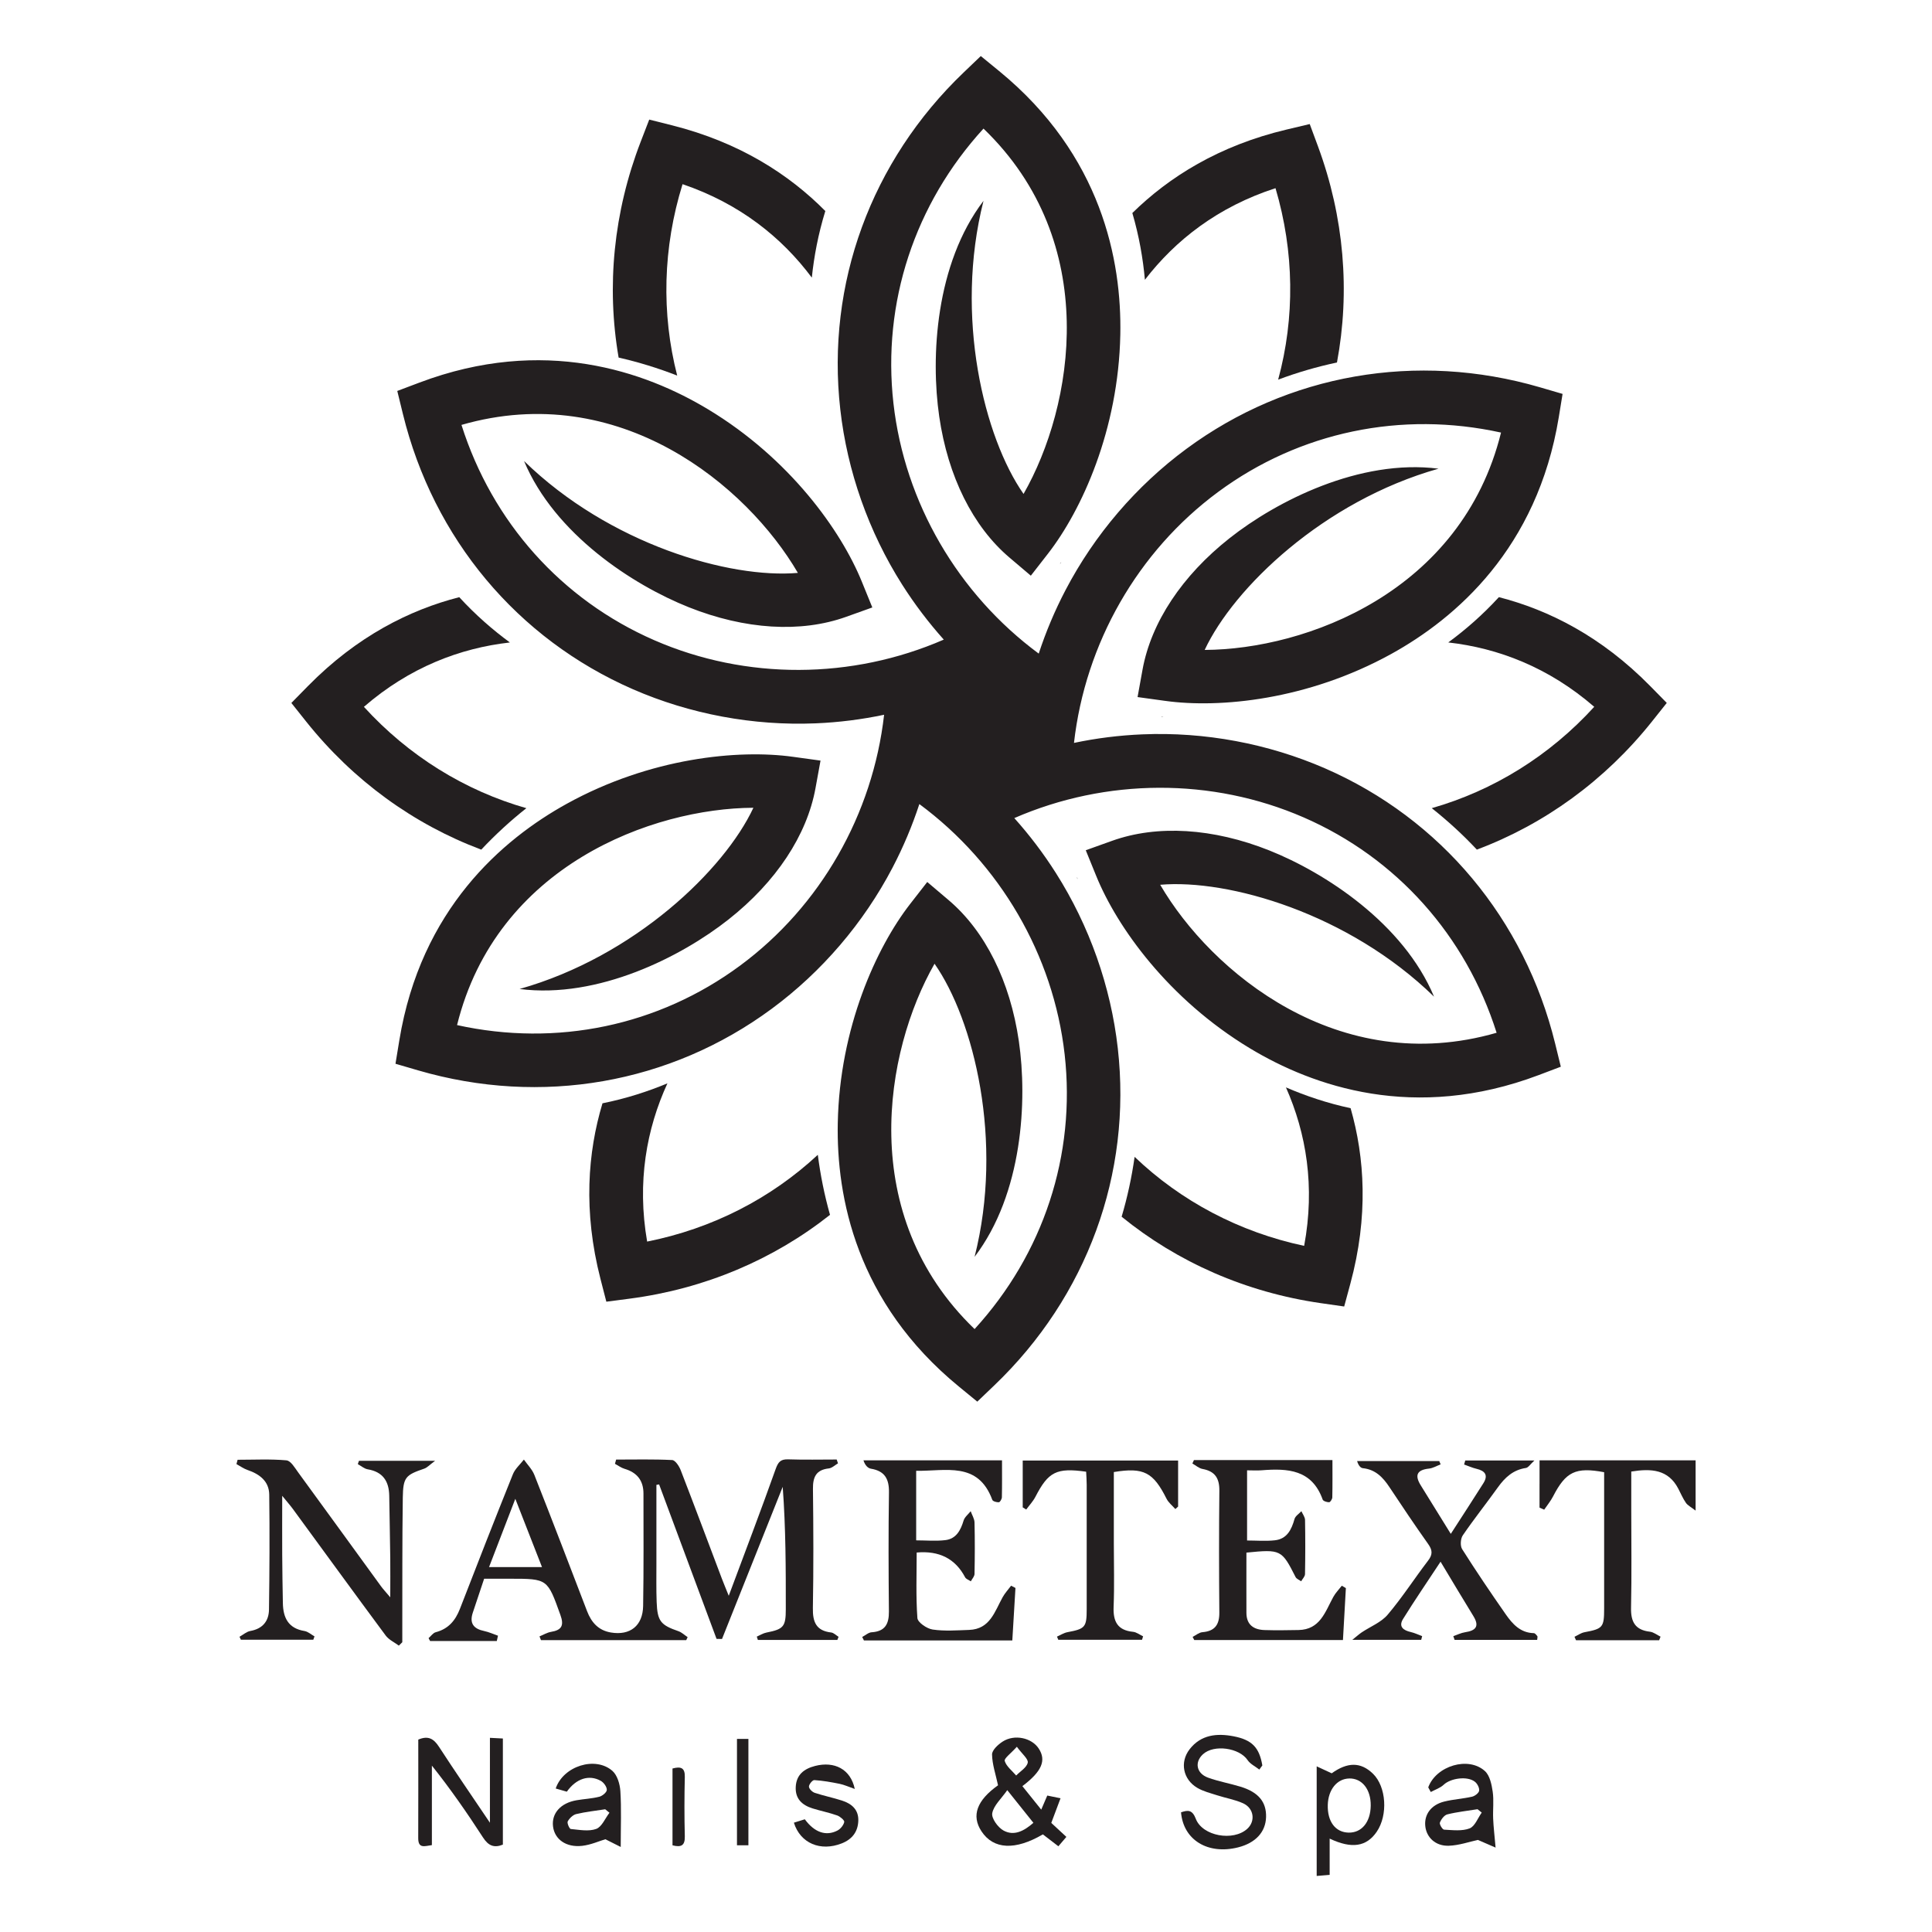 <svg id="Layer_1" data-name="Layer 1" xmlns="http://www.w3.org/2000/svg" viewBox="0 0 700 700">
  <defs>
    <style>
      .cls-1s-a09 {
        fill: #231f20;
      }
    </style>
  </defs>
  <path class="cls-1s-a09 second-color" d="m315.84,591.39c-1.18.08-2.3,1.12-3.45,1.72.21.42.42.84.63,1.26h53.76c.39-6.46.76-12.74,1.14-19.02l-1.58-.82c-1.03,1.38-2.22,2.66-3.05,4.15-2.89,5.18-4.56,11.61-12.17,11.87-4.41.15-8.89.5-13.21-.14-2.09-.31-5.41-2.59-5.52-4.16-.57-7.89-.26-15.84-.26-23.74q12.26-1.11,17.55,8.97c.35.66,1.37.98,2.07,1.46.47-.89,1.32-1.77,1.34-2.67.12-6.21.15-12.43,0-18.63-.03-1.38-.91-2.73-1.39-4.1-.89,1.12-2.19,2.12-2.57,3.39-1.06,3.52-2.67,6.59-6.56,7.08-3.46.43-7.02.09-10.62.09v-25.2c10.69.18,22.41-3.52,27.58,10.52.2.55,1.58.93,2.38.88.41-.02,1.07-1.15,1.09-1.79.1-4.38.05-8.75.05-13.4h-50.2c.55,1.74,1.56,2.84,2.71,3.03,4.98.83,6.6,3.67,6.53,8.57-.22,14.38-.16,28.77-.02,43.16.04,4.5-1.35,7.2-6.21,7.53Z"/>
  <path class="cls-1s-a09 second-color" d="m487.64,575.4c-.49-.29-.99-.57-1.48-.86-1.04,1.35-2.28,2.59-3.08,4.06-2.94,5.36-4.76,11.86-12.62,11.99-4.09.07-8.18.14-12.26.01-3.93-.12-6.58-1.87-6.6-6.22-.03-7.17,0-14.33,0-21.84,12.49-1.24,12.78-1.07,17.81,8.85.34.68,1.33,1.03,2.02,1.54.49-.87,1.39-1.73,1.4-2.6.12-6.54.13-13.08.01-19.62-.02-1.07-.86-2.12-1.32-3.18-.86.94-2.18,1.74-2.49,2.83-1.09,3.87-2.72,7.23-7.13,7.72-3.32.37-6.72.07-10.06.07v-25.42c2.06,0,3.69.11,5.31-.02,9.42-.75,18.2-.27,22.08,10.61.2.56,1.54.98,2.34.97.41,0,1.13-1.11,1.15-1.74.1-4.48.05-8.97.05-13.54h-50.18c-.19.41-.38.83-.57,1.24,1.22.68,2.37,1.74,3.67,1.98,4.52.82,6.16,3.37,6.11,7.89-.16,14.71-.14,29.43-.01,44.14.04,4.39-1.61,6.74-6.13,7.11-1.22.1-2.37,1.11-3.55,1.7.2.38.39.76.59,1.14h53.88c.37-6.5.71-12.66,1.06-18.81Z"/>
  <path class="cls-1s-a09 second-color" d="m433.27,659c-1.29-3.33-2.84-3.22-5.36-2.36.83,10.05,9.76,15.44,20.67,12.7,6.32-1.59,9.98-5.54,10.14-10.96.16-5.48-2.74-9.03-9.24-11.02-3.9-1.19-7.95-1.9-11.77-3.28-4.24-1.54-4.99-5.6-1.87-8.47,4-3.68,13.21-2.34,16.19,2.11.97,1.44,2.81,2.3,4.25,3.43.36-.5.73-1,1.09-1.5-1.11-6.47-3.68-9.24-10.37-10.55-6.06-1.18-11.88-.61-15.98,4.69-3.64,4.7-2.38,10.94,2.76,13.97,2.2,1.3,4.81,1.93,7.28,2.73,3.09,1,6.38,1.54,9.32,2.87,3.97,1.8,4.57,6.49,1.52,9.26-5.07,4.6-16.19,2.68-18.64-3.62Z"/>
  <path class="cls-1s-a09 second-color" d="m533.33,650.98c-3.33.76-6.8.94-10.1,1.77-4.73,1.19-7.24,4.68-6.83,8.84.41,4.1,3.68,7.31,8.49,7.16,3.77-.12,7.51-1.46,10.59-2.11,2.1.91,4.03,1.75,6.4,2.78-.37-4.32-.75-7.4-.88-10.49-.14-3.27.3-6.59-.17-9.8-.38-2.59-1.04-5.81-2.79-7.41-6-5.5-17.71-1.93-20.56,5.88.31.56.62,1.12.92,1.68,1.58-.86,3.41-1.44,4.67-2.63,2.51-2.38,8.59-3.27,11.34-1.07.87.69,1.67,2.24,1.51,3.23-.14.87-1.57,1.95-2.61,2.18Zm3.53,5.75c-1.43,1.99-2.47,4.99-4.39,5.73-2.75,1.06-6.14.62-9.24.46-.6-.03-1.77-1.96-1.53-2.57.47-1.19,1.58-2.69,2.7-2.97,3.58-.89,7.29-1.28,10.94-1.87.51.41,1.01.81,1.52,1.22Z"/>
  <path class="cls-1s-a09 first-color" d="m487.02,473.38l2.24-8.28c6.6-24.4,5.21-45.72.09-63.58-8.52-1.83-16.35-4.49-23.43-7.54,7.36,16.59,10.61,35.9,6.6,57.42-23.52-5.01-44.63-16.19-61.43-32.25-1.03,7.35-2.6,14.6-4.7,21.69,20.29,16.49,45.02,27.4,72.13,31.31l8.5,1.22Z"/>
  <path class="cls-1s-a09 second-color" d="m377.85,664.63c1.61,1.24,3.28,2.52,5.62,4.31,1.07-1.25,2.04-2.39,2.9-3.4-2.12-1.96-3.89-3.61-5.47-5.07,1.22-3.25,2.22-5.92,3.35-8.92-1.88-.39-3.28-.67-4.8-.99-.66,1.54-1.28,2.98-2.19,5.1-2.5-3.11-4.66-5.8-6.83-8.51,7.09-5.35,8.72-9.33,5.93-13.61-2.55-3.92-8.8-5.3-13.09-2.53-1.66,1.07-3.85,3.1-3.83,4.66.06,3.61,1.32,7.21,2.17,11.17-7.62,5.42-9.77,10.96-5.99,16.69,4.32,6.56,12.19,6.98,22.24,1.09Zm-9.42-31.74c1.89,2.6,4.21,4.43,3.94,5.75-.35,1.76-2.7,3.13-4.19,4.66-1.47-1.73-3.54-3.28-4.15-5.27-.29-.93,2.24-2.73,4.39-5.14Zm-8.92,24.07c.51-2.81,3.25-5.2,5.44-8.36,3.77,4.71,6.57,8.22,9.47,11.84-3.41,3-7.05,4.88-10.85,2.78-2.01-1.12-4.4-4.41-4.06-6.26Z"/>
  <path class="cls-1s-a09 second-color" d="m422.66,543.02c.71,1.42,2.11,2.5,3.19,3.74.33-.3.67-.6,1-.9v-16.67h-56.3v16.96c.42.26.85.52,1.27.78,1.12-1.53,2.47-2.95,3.33-4.61,4.67-9.06,7.63-10.61,18.38-9.09.07,1.52.2,3.12.2,4.72.02,15.05.02,30.09,0,45.14,0,6.5-.59,7.09-6.96,8.28-1.33.25-2.55,1.06-3.81,1.61.16.38.32.77.48,1.15h30.34c.13-.42.26-.84.38-1.26-1.22-.57-2.39-1.51-3.65-1.63-5.63-.56-7.24-3.76-7.03-9.05.31-7.67.08-15.37.08-23.06v-25.78c10.86-1.78,14.28.08,19.1,9.68Z"/>
  <path class="cls-1s-a09 first-color" d="m421.55,259.76l-.74-.1.12.12c.21,0,.41-.01.62-.02Z"/>
  <path class="cls-1s-a09 first-color" d="m151.97,138.62l-8.03,3.03,2.04,8.34c11.04,45.11,41.43,81.46,83.37,99.75,20.67,9.01,43.56,13.28,66.19,12.34,8.41-.35,16.69-1.4,24.79-3.11-4.1,36.05-23.03,69.37-52.22,90.92-29.54,21.82-66.46,29.47-102.51,21.52,14.31-57.82,70.77-78.57,107.37-78.74-10.5,22.48-43.07,53.9-84.72,65.66,28.54,3.64,58.65-11.72,75.7-25.18,17.23-13.6,28.43-30.51,31.53-47.63l1.81-9.94-10.02-1.38c-19.74-2.73-51.61.31-81.86,16.99-23.41,12.92-52.95,38.27-60.73,85.76l-1.39,8.47,8.25,2.41c44.58,12.99,91.26,4.85,128.07-22.33,18.14-13.39,33.28-31.08,43.78-51.15,3.9-7.47,7.13-15.15,9.71-23.02,29.17,21.58,48.56,54.64,52.64,90.69,4.12,36.49-7.71,72.28-32.63,99.53-42.92-41.31-32.67-100.59-14.51-132.37,14.22,20.33,25.15,64.25,14.51,106.2,17.43-22.89,19.17-56.65,16.04-78.15-3.16-21.72-12.21-39.89-25.48-51.13l-7.71-6.54-6.21,7.98c-12.23,15.74-25.54,44.85-26.21,79.39-.52,26.73,6.68,64.98,43.91,95.47l6.64,5.44,6.21-5.94c33.54-32.12,49.84-76.62,44.7-122.08-2.53-22.41-10.28-44.36-22.42-63.49-4.51-7.11-9.55-13.75-15.08-19.92,33.27-14.48,71.59-14.73,104.86-.24,33.66,14.67,58.74,42.82,69.89,78.02-57.23,16.52-103.45-22-121.89-53.62,24.72-2.14,68.22,10.35,99.22,40.54-11.11-26.54-39.48-44.92-59.66-52.97-20.39-8.13-40.65-9.36-57.01-3.49l-9.52,3.41,3.81,9.36c7.51,18.46,26.07,44.54,55.64,62.39,22.89,13.81,59.63,26.71,104.64,9.72l8.03-3.04-2.04-8.34c-11.05-45.1-41.43-81.46-83.37-99.75-20.67-9-43.56-13.28-66.19-12.33-8.41.35-16.68,1.39-24.79,3.1,4.1-36.04,23.03-69.36,52.22-90.92,29.54-21.82,66.45-29.47,102.51-21.52-14.31,57.82-70.77,78.58-107.37,78.75,10.5-22.48,43.07-53.91,84.72-65.67-28.54-3.64-58.66,11.73-75.7,25.18-17.23,13.6-28.43,30.51-31.54,47.63l-1.8,9.94,10.02,1.38c19.74,2.74,51.61-.3,81.86-16.98,23.41-12.92,52.95-38.28,60.73-85.77l1.38-8.47-8.24-2.41c-44.58-12.99-91.26-4.85-128.07,22.33-18.14,13.39-33.28,31.08-43.78,51.16-3.9,7.45-7.13,15.15-9.71,23.01-29.18-21.57-48.56-54.64-52.64-90.68-4.12-36.49,7.71-72.28,32.63-99.54,42.91,41.31,32.67,100.59,14.51,132.37-14.22-20.33-25.15-64.24-14.51-106.19-17.43,22.89-19.17,56.65-16.04,78.14,3.16,21.73,12.21,39.89,25.48,51.13l7.71,6.54,6.21-7.98c12.23-15.72,25.54-44.84,26.21-79.38.52-26.73-6.69-65-43.91-95.48l-6.64-5.43-6.21,5.94c-33.55,32.11-49.84,76.61-44.7,122.07,2.53,22.41,10.28,44.37,22.42,63.5,4.51,7.1,9.55,13.74,15.08,19.92-33.27,14.48-71.59,14.73-104.86.23-33.66-14.67-58.74-42.82-69.89-78.02,57.23-16.51,103.45,22,121.89,53.62-24.72,2.15-68.22-10.35-99.22-40.54,11.11,26.53,39.48,44.93,59.66,52.97,20.39,8.13,40.64,9.36,57.01,3.5l9.52-3.41-3.81-9.36c-7.51-18.46-26.07-44.55-55.64-62.39-22.89-13.81-59.63-26.71-104.64-9.72Z"/>
  <path class="cls-1s-a09 first-color" d="m294.14,100.58c.8-7.67,2.32-15.8,4.89-24.12-13.07-13.2-30.98-24.85-55.48-31.04l-8.32-2.09-3.09,8.01c-9.86,25.55-12.45,52.45-8,78.22,7.21,1.64,14.3,3.82,21.22,6.52-5.78-22.51-5.2-46.39,1.94-69.35,20.73,7.04,35.98,19.32,46.84,33.86Z"/>
  <path class="cls-1s-a09 first-color" d="m384.52,203.62l-.47.58.16-.04c.1-.18.2-.36.31-.54Z"/>
  <path class="cls-1s-a09 first-color" d="m484.41,131.33c4.81-25.7,2.61-52.64-6.89-78.33l-2.98-8.05-8.35,1.98c-24.59,5.83-42.66,17.23-55.92,30.25,2.45,8.36,3.86,16.51,4.55,24.19,11.07-14.38,26.5-26.45,47.32-33.19,6.82,23.06,7.06,46.95.96,69.37,6.96-2.6,14.07-4.68,21.31-6.21Z"/>
  <path class="cls-1s-a09 first-color" d="m518.75,292.81c5.82,4.61,11.28,9.62,16.34,15.02,24.48-9.18,46.39-25.01,63.46-46.43l5.35-6.72-6.01-6.12c-17.72-18.02-36.82-27.59-54.82-32.2-5.89,6.43-12.13,11.85-18.34,16.41,18.03,2.03,36.34,8.99,52.89,23.32-16.2,17.77-36.52,30.33-58.86,36.72Z"/>
  <path class="cls-1s-a09 second-color" d="m557.01,592.82c-.35-.45-.84-1.1-1.29-1.1-4.87-.11-7.72-3.33-10.17-6.83-5.42-7.77-10.73-15.61-15.79-23.61-.75-1.19-.59-3.79.24-5,4.05-5.93,8.54-11.56,12.72-17.4,2.58-3.6,5.55-6.33,10.15-7.01.87-.13,1.59-1.35,3.08-2.71h-25.06c-.14.49-.28.97-.42,1.46,1.49.52,2.94,1.19,4.47,1.55,3.09.72,4.37,2.28,2.52,5.22-3.7,5.87-7.5,11.67-11.81,18.36-4.02-6.5-7.41-12.02-10.84-17.51-2.28-3.64-1.55-5.66,2.94-6.14,1.44-.15,2.82-1,4.22-1.53-.17-.4-.34-.8-.5-1.2h-29.76c.47,1.59,1.23,2.49,2.07,2.58,4.53.47,7.25,3.26,9.6,6.81,4.6,6.94,9.24,13.86,14.06,20.65,1.57,2.21,1.71,3.79,0,6.01-4.96,6.48-9.39,13.4-14.66,19.61-2.36,2.79-6.24,4.29-9.41,6.41-.91.61-1.72,1.36-3.4,2.7h24.96c.11-.45.23-.89.34-1.34-1.37-.5-2.7-1.16-4.11-1.48-2.72-.61-4.52-1.97-2.81-4.73,4.19-6.75,8.68-13.31,13.59-20.76,4.34,7.21,8.07,13.5,11.9,19.72,2.29,3.73.84,5.26-3,5.84-1.47.22-2.86.94-4.28,1.43.16.45.31.9.47,1.35h29.91c.05-.73.22-1.16.07-1.35Z"/>
  <path class="cls-1s-a09 first-color" d="m218.29,399.75c-5.35,17.79-7.02,39.09-.74,63.57l2.14,8.31,8.51-1.11c27.16-3.56,52.02-14.14,72.53-30.36-2.01-7.12-3.48-14.38-4.42-21.75-17.01,15.83-38.26,26.74-61.84,31.44-3.73-21.57-.22-40.84,7.35-57.33-7.12,2.96-14.98,5.51-23.53,7.23Z"/>
  <path class="cls-1s-a09 second-color" d="m243.66,640.76v27.83c3.25.85,4.54-.01,4.46-3.25-.18-7.17-.17-14.36,0-21.53.08-3.4-1.5-3.84-4.45-3.05Z"/>
  <path class="cls-1s-a09 second-color" d="m303.4,663.25c-4.17,2.14-8.34.63-11.8-4.09-1.27.4-2.62.81-3.96,1.23,2.34,7.49,9.65,10.54,17.35,7.5,3.71-1.46,5.83-4.14,5.99-8.14.16-4.09-2.41-6.25-5.94-7.38-3.25-1.05-6.62-1.72-9.86-2.8-.9-.3-2.08-1.48-2.08-2.26,0-.82,1.29-2.39,1.94-2.35,3.08.2,6.15.74,9.19,1.36,1.65.34,3.22,1.07,5.47,1.85-1.5-7.21-7.41-10.12-14.36-8.34-4.01,1.03-6.81,3.17-7.03,7.62-.21,4.31,2.33,6.59,6.1,7.77,2.95.92,6.01,1.52,8.92,2.55,1.06.38,2.69,1.77,2.56,2.37-.27,1.19-1.37,2.54-2.49,3.11Z"/>
  <path class="cls-1s-a09 second-color" d="m217.13,650.99c-2.67.69-5.48.8-8.21,1.27-5.78.99-9.12,4.74-8.55,9.48.56,4.67,4.73,7.71,10.58,7.04,3.15-.36,6.18-1.74,8.38-2.39,2.23,1.12,4.03,2.02,5.57,2.8,0-7.53.27-13.9-.13-20.23-.16-2.54-1.11-5.78-2.89-7.34-6.2-5.43-17.8-1.74-20.54,6.39,1.38.39,2.74.78,4.03,1.15,3.36-4.74,8.02-6.29,12.28-3.94,1.08.59,2.22,2.16,2.21,3.27,0,.88-1.61,2.22-2.73,2.51Zm3.69,5.8c-1.57,2.04-2.76,5.11-4.8,5.86-2.73,1-6.13.32-9.22.03-.49-.05-1.42-2.18-1.1-2.76.63-1.13,1.88-2.36,3.09-2.65,3.44-.82,6.98-1.19,10.49-1.74.51.42,1.03.84,1.54,1.26Z"/>
  <path class="cls-1s-a09 first-color" d="m105.56,254.69l5.35,6.72c17.07,21.42,38.98,37.24,63.46,46.43,5.06-5.39,10.52-10.41,16.34-15.02-22.34-6.38-42.66-18.95-58.86-36.72,16.54-14.33,34.85-21.28,52.89-23.32-6.21-4.57-12.46-9.99-18.34-16.41-18,4.61-37.1,14.18-54.82,32.2l-6.01,6.12Z"/>
  <path class="cls-1s-a09 second-color" d="m557.8,537.57v8.67c.56.25,1.13.49,1.69.74,1.08-1.6,2.34-3.1,3.22-4.81,4.61-8.93,8.15-10.71,18.5-8.76,0,1.51,0,3.11,0,4.71,0,14.88,0,29.77,0,44.65,0,6.89-.47,7.36-7.13,8.62-1.26.24-2.41,1.08-3.61,1.65.18.41.37.82.55,1.24h30.13c.17-.43.33-.86.5-1.29-1.28-.62-2.51-1.63-3.83-1.79-5.34-.61-6.98-3.55-6.86-8.7.26-11.93.08-23.88.08-35.81v-13.52c7.32-1.18,13.39-.74,17.02,6.17.91,1.73,1.67,3.57,2.78,5.17.64.93,1.82,1.5,3.51,2.81v-18.22h-56.54v8.48Z"/>
  <path class="cls-1s-a09 second-color" d="m103.82,529.11c-5.87-.52-11.81-.21-17.73-.21-.14.52-.28,1.04-.42,1.56,1.33.73,2.6,1.66,4.01,2.14,4.37,1.49,7.81,4.07,7.87,8.92.18,13.89.1,27.78-.09,41.66-.06,4.19-2.3,6.95-6.75,7.75-1.39.25-2.62,1.37-3.93,2.1.16.36.33.72.49,1.08h26.24c.15-.41.29-.81.44-1.22-1.21-.67-2.36-1.74-3.65-1.95-5.86-.95-7.72-4.83-7.81-10.11-.11-5.88-.21-11.76-.24-17.64-.04-6.61,0-13.22,0-21.23,1.93,2.37,2.97,3.54,3.88,4.79,11.19,15.28,22.33,30.61,33.61,45.83,1.15,1.55,3.16,2.46,4.77,3.66l1.25-1.23c0-1.62,0-3.24,0-4.86.04-15.85-.05-31.7.18-47.55.11-7.4,1.04-8.18,7.76-10.48,1.1-.38,1.99-1.4,3.95-2.85h-27.59c-.14.4-.28.81-.42,1.21,1.19.65,2.33,1.66,3.59,1.88,5.5.92,7.72,4.33,7.8,9.59.11,7.51.28,15.02.37,22.54.05,4.34,0,8.67,0,14.25-1.74-2.07-2.63-3.01-3.37-4.03-9.99-13.73-19.95-27.49-29.97-41.2-1.22-1.67-2.7-4.25-4.24-4.38Z"/>
  <path class="cls-1s-a09 second-color" d="m156.48,668.52v-28.8c6.78,8.5,12.79,17.18,18.53,26.04,1.9,2.94,3.96,3.89,7.19,2.58v-38.45c-1.48-.07-2.72-.14-4.69-.24v30.76c-6.74-10-12.72-18.68-18.46-27.52-1.87-2.87-3.86-4.16-7.5-2.6,0,11.85.03,23.77-.02,35.68-.01,3.88,2.24,2.93,4.95,2.55Z"/>
  <path class="cls-1s-a09 second-color" d="m277.72,591.5c-1.22.24-2.35.97-3.52,1.48.13.4.26.8.39,1.2h28.8c.15-.38.3-.75.44-1.13-.89-.54-1.74-1.46-2.68-1.57-5.43-.62-6.72-3.78-6.63-8.84.26-14.39.2-28.79.03-43.18-.05-4.27,1.11-6.91,5.73-7.42,1.17-.13,2.23-1.2,3.34-1.84-.16-.46-.31-.93-.47-1.39-5.85,0-11.7.14-17.54-.06-2.83-.1-3.68.99-4.61,3.61-5.32,14.97-11,29.82-16.96,45.82-1.15-2.86-1.84-4.5-2.47-6.15-4.97-13.14-9.88-26.29-14.95-39.39-.56-1.45-1.97-3.58-3.08-3.64-6.75-.34-13.53-.17-20.3-.17-.14.51-.29,1.02-.43,1.53,1.16.62,2.25,1.46,3.48,1.82,4.52,1.33,6.85,4.25,6.85,8.95,0,13.57.11,27.15-.12,40.72-.12,7.22-4.73,10.78-11.64,9.64-4.53-.75-7.09-3.62-8.67-7.73-6.31-16.47-12.62-32.94-19.09-49.35-.8-2.04-2.51-3.73-3.8-5.58-1.36,1.76-3.19,3.33-3.99,5.32-6.52,16.21-12.89,32.48-19.19,48.77-1.65,4.26-4.2,7.26-8.76,8.46-.99.26-1.74,1.41-2.6,2.15.19.35.37.7.56,1.04h24.16c.14-.64.29-1.29.43-1.93-1.66-.57-3.28-1.33-4.99-1.69-3.79-.78-5.42-2.75-4.15-6.61,1.36-4.13,2.75-8.24,4.12-12.34h9.41c13.64,0,13.52.04,18.23,13.14,1.37,3.8.48,5.47-3.38,6.11-1.45.24-2.8,1.08-4.2,1.64.18.45.35.9.53,1.36h52.64c.17-.36.33-.73.5-1.09-1.11-.73-2.12-1.73-3.33-2.15-6.45-2.23-7.63-3.62-7.89-10.58-.17-4.57-.09-9.16-.09-13.74-.01-9.56,0-19.13,0-28.69l.98-.17,20.81,55.96c.66.01,1.32.03,1.98.04,7.33-18.37,14.66-36.75,21.99-55.12,1.12,14.98,1.13,29.66,1.12,44.33,0,6.35-.82,7.24-6.98,8.46Zm-100.53-23.71c3.07-7.98,6.05-15.71,9.52-24.74,3.5,8.95,6.5,16.63,9.67,24.74h-19.19Z"/>
  <path class="cls-1s-a09 first-color" d="m390.51,318.58l-.28-.69-.04.16c.11.18.22.35.32.52Z"/>
  <path class="cls-1s-a09 second-color" d="m481.76,666.16c8.01,3.8,13.36,2.94,17.06-2.49,4.13-6.06,3.46-16.32-1.36-21.01-4.48-4.35-9.25-4.24-14.96-.16-1.9-.88-3.46-1.6-5.44-2.52v39.71c1.66-.14,2.99-.25,4.7-.39v-13.13Zm7.1-21.79c4.67-.08,7.87,3.99,7.78,9.89-.09,5.95-3.28,9.83-8.01,9.73-4.79-.1-7.72-4-7.55-10.04.16-5.55,3.36-9.49,7.77-9.57Z"/>
  <path class="cls-1s-a09 second-color" d="m271.16,668.58v-38.54h-4.14v38.54h4.14Z"/>
</svg>
